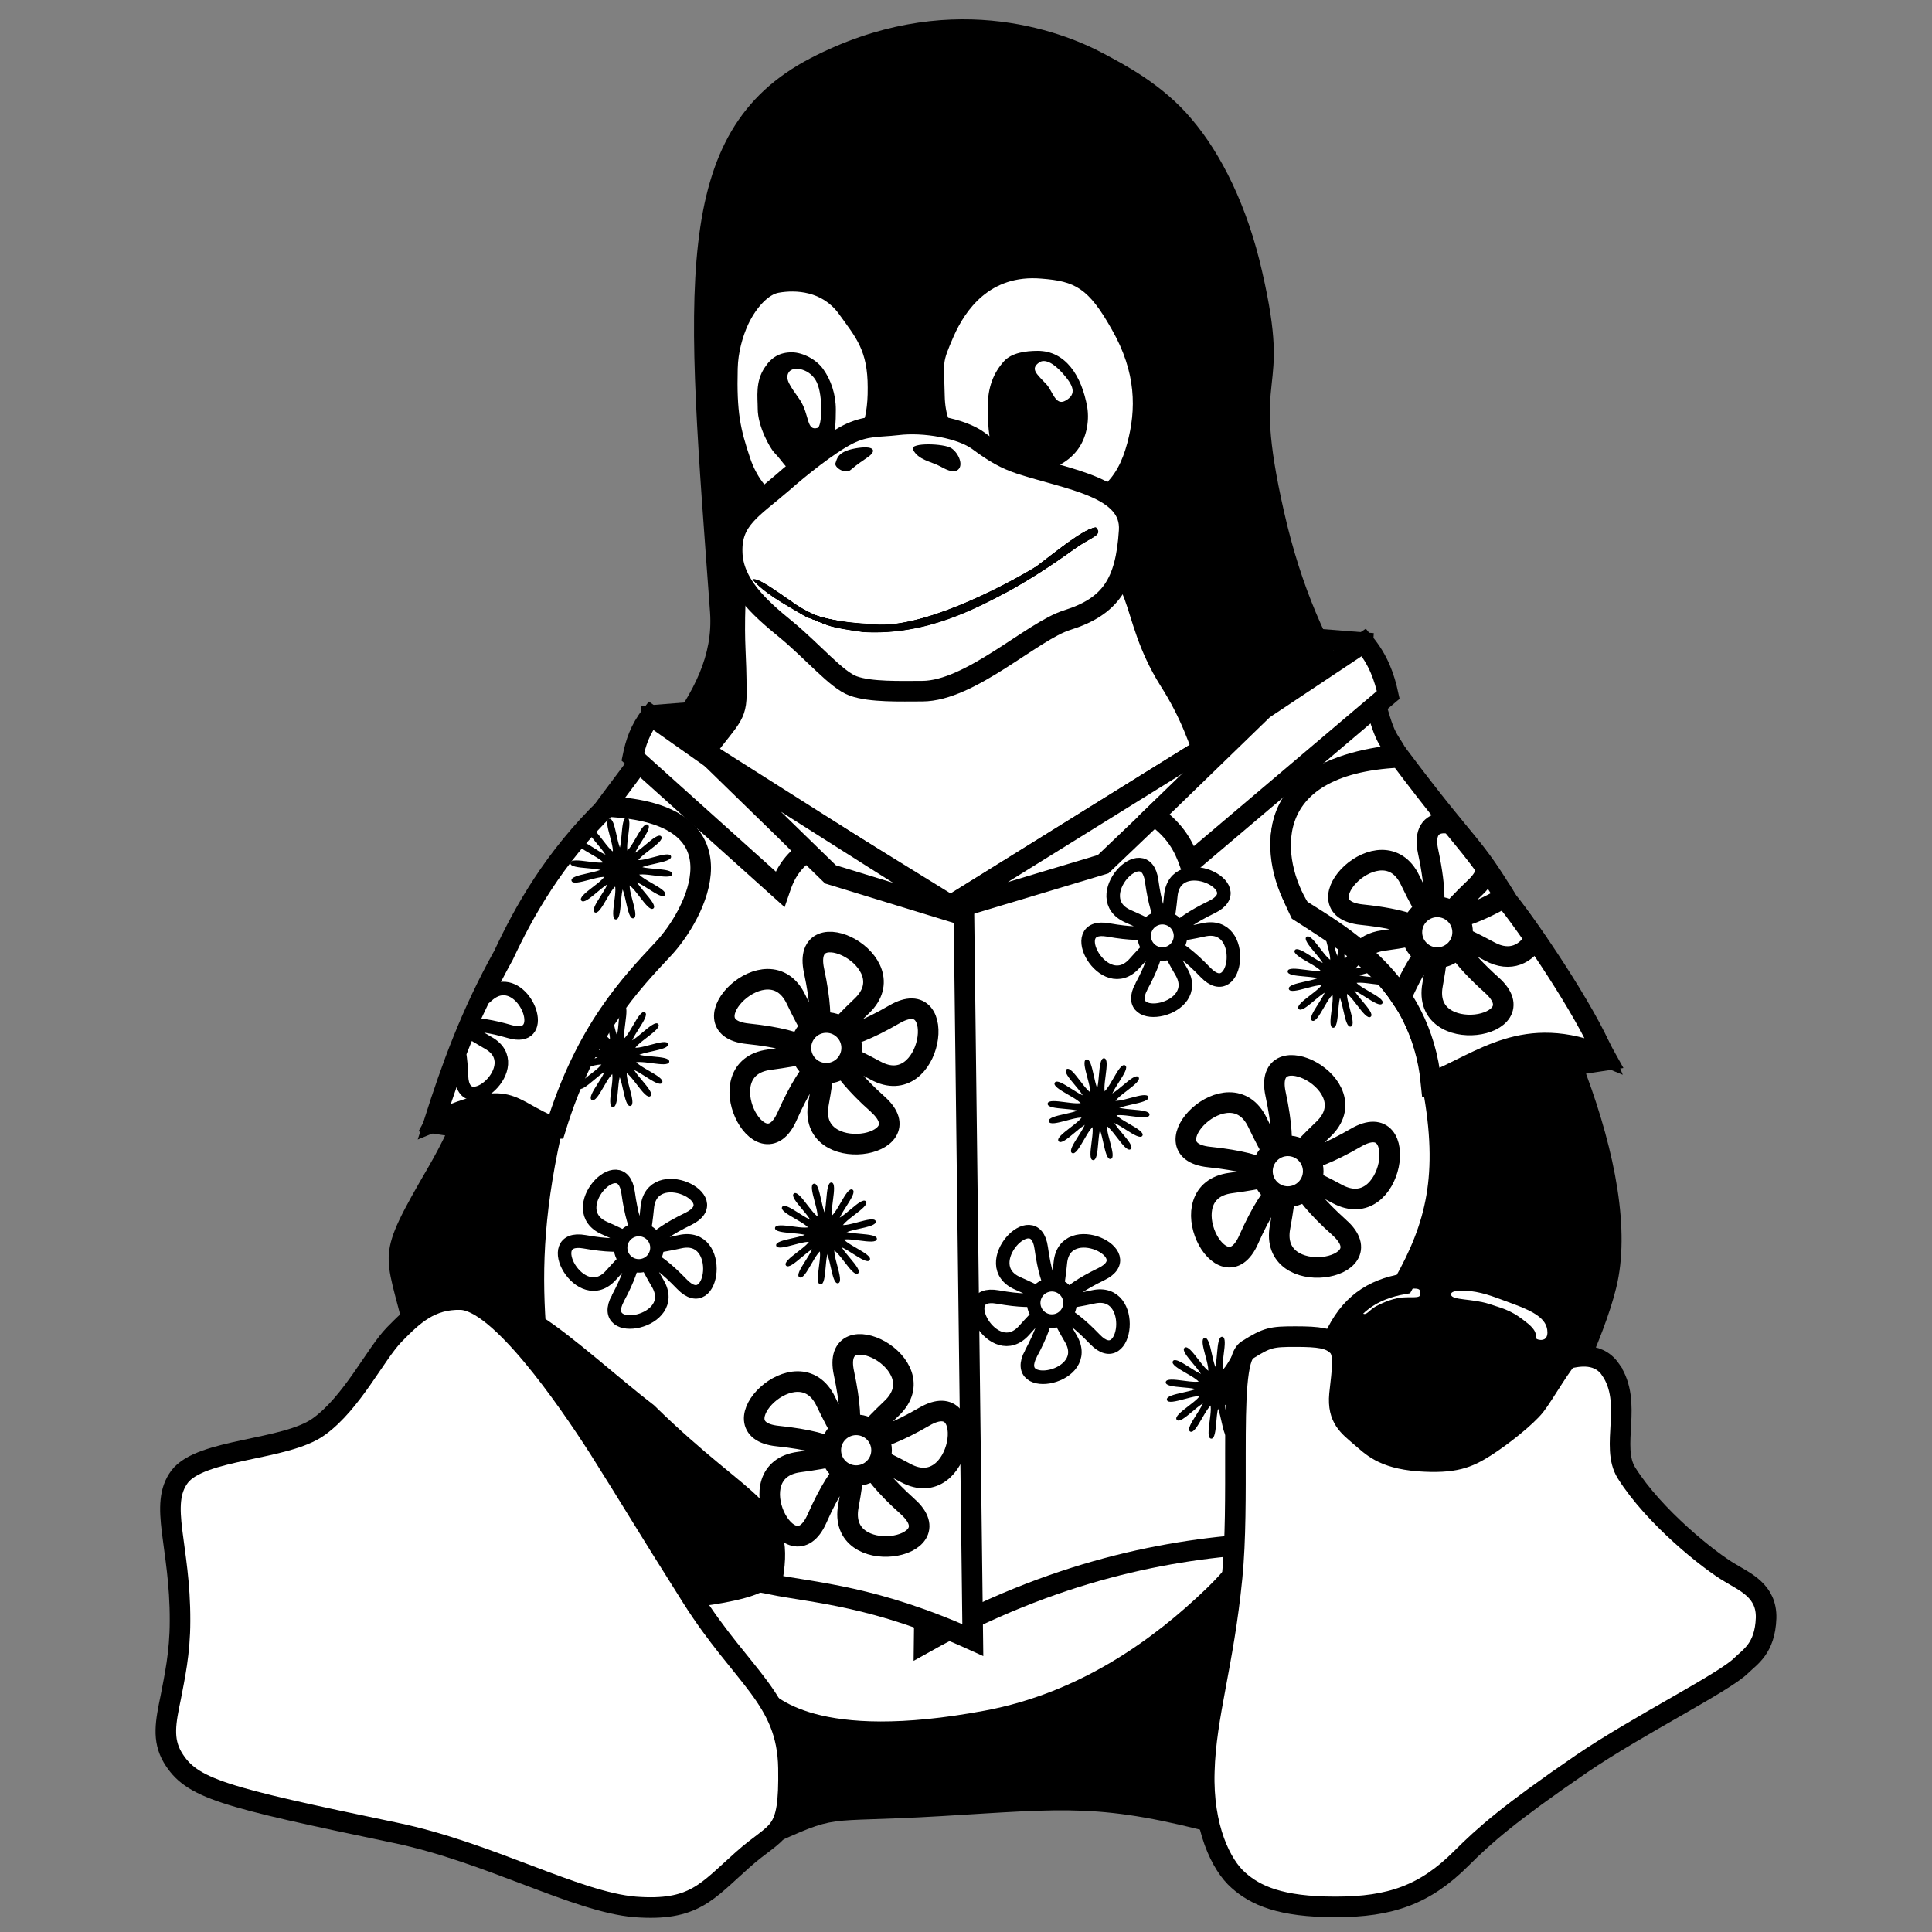 <?xml version="1.0" encoding="UTF-8" standalone="no"?>
<svg
   xmlns:dc="http://purl.org/dc/elements/1.1/"
   xmlns:cc="http://creativecommons.org/ns#"
   xmlns:rdf="http://www.w3.org/1999/02/22-rdf-syntax-ns#"
   xmlns:svg="http://www.w3.org/2000/svg"
   xmlns="http://www.w3.org/2000/svg"
   xmlns:sodipodi="http://sodipodi.sourceforge.net/DTD/sodipodi-0.dtd"
   xmlns:inkscape="http://www.inkscape.org/namespaces/inkscape"
   height="1000"
   width="1000"
   version="1.1"
   viewBox="0 0 1000 1000"
   id="svg4655"
   inkscape:version="0.92.3 (2405546, 2018-03-11)"
   sodipodi:docname="CasualTux-ColoringBookFat.svg">
  <rect x="0" y="0" width="1000" height="1000" fill="#808080" stroke="none"/>
  <defs
     id="defs6321" />
  <sodipodi:namedview
     pagecolor="#ffffff"
     bordercolor="#666666"
     borderopacity="1"
     objecttolerance="10"
     gridtolerance="10"
     guidetolerance="10"
     inkscape:pageopacity="0"
     inkscape:pageshadow="2"
     inkscape:window-width="1297"
     inkscape:window-height="952"
     id="namedview6319"
     showgrid="false"
     inkscape:zoom="0.68"
     inkscape:cx="492.60935"
     inkscape:cy="462.1595"
     inkscape:window-x="1973"
     inkscape:window-y="69"
     inkscape:window-maximized="0"
     inkscape:current-layer="svg4655"
     inkscape:object-paths="false"
     inkscape:snap-intersection-paths="false" />
  <title
     id="title4657">Casual Tux Coloring Book Fat</title>
  <desc
     id="desc4659">For more information see: http://commons.wikimedia.org/wiki/Image:Tux.svg</desc>
  <radialGradient
     id="ag"
     gradientUnits="userSpaceOnUse"
     cy="-551.04"
     cx="274.822"
     gradientTransform="matrix(0.567,0,0,-0.283,81.263,201.645)"
     r="165.384">
    <stop
       stop-opacity=".502"
       offset="0"
       id="stop4662" />
    <stop
       stop-opacity="0"
       offset="1"
       id="stop4664" />
  </radialGradient>
  <radialGradient
     id="ak"
     gradientUnits="userSpaceOnUse"
     cy="-551.042"
     cx="268.794"
     gradientTransform="matrix(0.582,0,0,-0.283,-61.605,201.14)"
     r="165.383">
    <stop
       stop-opacity=".502"
       offset="0"
       id="stop4669" />
    <stop
       stop-opacity="0"
       offset="1"
       id="stop4671" />
  </radialGradient>
  <g
     id="g1366">
    <path
       sodipodi:nodetypes="ccccc"
       inkscape:connector-curvature="0"
       id="path9588-3-1"
       d="m 337.464,370.274 1.696,27.816 40.806,-12.042 -5.944,-18.668 z"
       style="fill:#ffffff;stroke:#000000;stroke-width:10.649;stroke-miterlimit:4;stroke-dasharray:none;stroke-opacity:1" />
    <path
       sodipodi:nodetypes="cccc"
       inkscape:connector-curvature="0"
       id="path9588-42"
       d="m 225.011,581.469 c 44.965,6.638 91.674,15.486 88.916,12.573 l -67.297,-49.611 c -8.304,11.248 -14.607,24.498 -21.619,37.038 z"
       style="fill:#ffffff;stroke:#000000;stroke-width:10.649;stroke-miterlimit:4;stroke-dasharray:none;stroke-opacity:1" />
    <path
       sodipodi:nodetypes="ccccc"
       inkscape:connector-curvature="0"
       id="path9588-3"
       d="m 705.43,332.599 -1.696,27.816 -40.806,-12.042 5.944,-18.668 z"
       style="fill:#ffffff;stroke:#000000;stroke-width:10.649;stroke-miterlimit:4;stroke-dasharray:none;stroke-opacity:1" />
    <path
       sodipodi:nodetypes="cccc"
       inkscape:connector-curvature="0"
       id="path9588"
       d="m 831.87,548.667 c -44.965,6.638 -91.674,15.486 -88.916,12.573 l 67.297,-49.611 c 8.304,11.248 14.607,24.498 21.619,37.038 z"
       style="fill:#ffffff;stroke:#000000;stroke-width:10.649;stroke-miterlimit:4;stroke-dasharray:none;stroke-opacity:1" />
    <path
       style="stroke-width:2.662"
       d="m 836.559,666.509 c -12.651,52.136 -76.862,161.008 -110.981,208.927 -34.116,48.111 -29.899,91.43 -92.963,74.562 -62.87,-16.868 -80.504,-13.801 -145.48,-9.967 -64.598,3.831 -50.605,-1.919 -91.046,16.293 -40.252,18.209 -175.384,-220.811 -186.309,-265.277 -10.731,-44.472 -15.909,-39.105 12.076,-87.215 27.987,-48.108 32.01,-95.647 69.003,-153.916 36.994,-58.461 79.737,-88.171 76.671,-132.832 C 355.456,151.283 345.87,68.479 419.476,30.143 489.63,-6.275 548.283,15.384 571.476,27.843 c 9.967,5.367 30.285,15.717 45.427,33.927 15.142,17.826 28.751,44.852 36.419,78.971 15.717,68.428 -6.517,45.811 11.309,124.206 17.634,78.201 53.478,116.537 97.18,178.448 43.697,61.914 89.316,164.078 74.748,223.114 z"
       id="path4677"
       inkscape:connector-curvature="0" />
    <path
       style="fill:#ffffff;stroke-width:2.662"
       inkscape:connector-curvature="0"
       id="path4681"
       d="m 420.563,260.377 c 11.498,-4.6 9.563,-5.213 17.23,-21.888 6.134,-12.842 11.522,-18.364 11.33,-37.915 0,-19.168 -5.942,-25.685 -14.951,-38.144 -8.625,-11.884 -22.426,-12.459 -31.052,-10.926 -4.984,0.767 -11.498,7.092 -15.909,16.484 -2.875,6.325 -5.175,14.376 -5.37,22.809 -0.575,22.618 1.344,31.243 6.517,46.577 6.136,18.02 21.087,27.412 32.204,23.001 z" />
    <path
       style="stroke-width:2.662"
       d="m 409.828,182.368 c 5.75,0 13.034,3.834 16.482,9.009 3.642,5.175 6.325,12.459 6.325,20.701 0,12.267 -1.342,25.876 -8.623,30.093 -2.3,1.342 -7.284,2.492 -10.159,2.492 -6.517,0 -7.092,-4.217 -13.226,-10.542 -2.108,-2.3 -8.434,-13.417 -8.434,-22.618 0,-5.75 -1.342,-13.992 3.642,-21.276 3.45,-5.367 7.859,-7.859 13.992,-7.859 z"
       id="path4723"
       inkscape:connector-curvature="0" />
    <path
       style="fill:#ffffff;stroke:none;stroke-width:2.662"
       inkscape:connector-curvature="0"
       id="path4727"
       d="m 408.296,192.649 c 2.247,-3.474 11.24,-1.837 14.509,5.314 3.272,7.153 2.657,22.687 0.407,23.504 -5.926,1.84 -4.086,-6.746 -9.195,-14.511 -5.109,-7.353 -7.971,-10.827 -5.721,-14.307 z" />
    <path
       style="fill:#ffffff;stroke:none;stroke-width:2.662"
       inkscape:connector-curvature="0"
       id="path4771"
       d="m 539.402,262.869 c 28.751,-3.067 38.91,-14.184 44.086,-33.543 4.603,-17.251 4.795,-36.419 -8.048,-58.845 -12.076,-21.465 -18.976,-24.918 -36.421,-26.26 -26.832,-2.3 -39.485,16.484 -45.425,29.902 -6.325,14.567 -4.984,12.459 -4.603,30.86 0.386,19.359 11.301,24.756 18.012,36.831 6.706,11.887 29.14,21.249 32.399,21.055 z" />
    <path
       style="stroke-width:2.662"
       d="m 537.102,181.601 c 14.376,0 22.809,12.842 25.685,29.326 1.15,7.475 -0.575,16.101 -5.175,22.043 -5.175,6.9 -14.376,11.117 -21.851,11.117 -7.092,0 -15.142,1.15 -19.357,-4.6 -4.217,-5.942 -5.175,-19.168 -5.175,-28.56 0,-10.542 3.067,-18.018 8.434,-23.96 4.023,-4.411 11.306,-5.367 17.44,-5.367 z"
       id="path4813"
       inkscape:connector-curvature="0" />
    <path
       style="fill:#ffffff;stroke:none;stroke-width:2.662"
       inkscape:connector-curvature="0"
       id="path4817"
       d="m 538.021,187.516 c 2.609,-1.738 6.954,0 11.95,5.649 5.428,6.083 7.821,10.862 1.302,14.336 -4.997,2.609 -6.517,-5.213 -9.557,-8.471 -4.779,-5.215 -8.908,-8.04 -3.695,-11.514 z" />
    <path
       style="fill:#ffffff;stroke-width:2.662"
       inkscape:connector-curvature="0"
       id="path4905"
       d="m 451.231,351.423 c -24.918,0.958 -64.403,-68.812 -65.362,-39.869 -0.767,24.535 0.575,24.151 0.575,47.919 0,15.909 -7.284,17.059 -23.001,41.019 -8.05,12.651 -14.376,26.26 -19.359,40.06 -3.067,8.242 -5.942,16.868 -8.242,25.301 -0.958,4.217 -2.683,8.625 -3.642,12.842 -7.859,28.943 -35.843,64.595 -42.36,93.538 -6.517,28.751 -14.184,47.152 -13.226,85.682 0.958,38.527 1.342,27.407 13.034,36.994 11.501,9.586 23.385,18.59 41.594,34.693 19.168,16.676 59.039,45.811 64.403,54.819 5.75,9.2 5.559,29.902 2.108,36.61 -3.45,6.517 -33.543,10.159 -33.352,10.159 -0.189,0 26.26,36.419 31.438,41.591 4.984,4.986 26.451,28.946 113.856,12.651 49.261,-9.198 87.404,-36.799 115.006,-63.445 35.652,-34.691 17.634,-44.658 22.234,-62.1 6.711,-25.112 28.562,-34.502 33.546,-62.87 0.575,-4.025 1.917,-7.092 5.559,-13.034 5.559,-8.434 4.217,-25.11 4.217,-40.441 0,-39.871 -4.603,-80.504 -13.803,-110.406 -8.434,-27.985 -21.851,-47.536 -33.349,-72.837 -23.004,-50.411 -21.851,-73.029 -42.36,-105.23 -23.385,-37.185 -11.884,-61.911 -42.936,-60.378 -38.724,2.103 -69.967,55.197 -106.577,56.731 z" />
    <path
       d="m 464.456,219.933 c 13.992,-1.725 33.16,1.725 41.98,8.242 8.242,6.134 13.992,9.392 21.465,11.884 25.112,8.242 58.078,12.076 56.545,34.693 -1.725,27.024 -9.584,39.102 -32.01,46.191 -18.018,5.559 -50.217,36.802 -75.137,36.802 -11.117,0 -26.643,0.575 -35.652,-2.683 -8.625,-3.067 -20.701,-17.634 -34.885,-29.326 -14.184,-11.501 -27.41,-23.768 -27.79,-39.869 -0.578,-17.057 10.542,-22.618 26.257,-36.224 8.245,-7.284 23.193,-19.359 33.546,-24.726 9.581,-4.789 15.715,-3.831 25.682,-4.984 z"
       id="path4947"
       inkscape:connector-curvature="0"
       style="fill:#ffffff;stroke:#000000;stroke-width:10.649;stroke-miterlimit:4;stroke-dasharray:none;stroke-opacity:1" />
    <path
       style="fill:#000000;stroke:none;stroke-width:2.662"
       inkscape:connector-curvature="0"
       id="path4993"
       d="m 472.507,232.584 c 2.683,5.559 9.584,6.325 14.184,8.817 4.406,2.492 6.9,3.067 8.623,2.108 3.834,-2.108 0.958,-9.009 -2.872,-11.501 -3.642,-2.489 -21.468,-3.064 -19.934,0.575 z" />
    <path
       style="fill:#000000;stroke:none;stroke-width:2.662"
       inkscape:connector-curvature="0"
       id="path5039"
       d="m 432.447,239.692 c -0.847,2.114 5.074,6.134 8.037,3.384 3.176,-2.75 6.983,-5.287 8.258,-6.136 5.71,-3.81 3.597,-6.557 -5.926,-4.866 -9.525,1.696 -9.525,5.503 -10.369,7.619 z" />
    <path
       style="fill:#ffffff;stroke:#000000;stroke-width:10.649;stroke-miterlimit:4;stroke-dasharray:none;stroke-opacity:1"
       inkscape:connector-curvature="0"
       id="path5609"
       d="m 165.058,738.421 c -17.248,12.459 -60.953,11.309 -72.07,25.874 -10.926,14.57 0.386,35.654 0.192,74.754 0,16.678 -2.875,29.329 -4.792,39.485 -2.683,12.842 -4.409,21.854 0.958,31.052 9.775,16.295 25.49,20.32 115.389,39.102 48.111,9.967 93.538,35.843 124.015,38.333 30.477,2.303 36.994,-7.856 55.586,-24.343 18.401,-16.484 24.343,-11.309 23.768,-47.536 -0.575,-36.032 -23.768,-46.766 -50.028,-88.36 -26.26,-41.594 -30.477,-49.261 -47.919,-76.862 -17.443,-27.218 -51.944,-76.671 -71.687,-77.248 -15.717,-0.383 -24.535,8.05 -34.31,18.02 -9.775,9.97 -21.851,35.268 -39.102,47.73 z" />
    <path
       style="fill:#ffffff;stroke-width:2.662"
       inkscape:connector-curvature="0"
       id="path6043"
       d="m 751.061,670.203 c 0.594,2.835 10.593,1.903 19.516,4.664 9.658,3.062 12.51,3.921 20.422,10.337 7.023,5.958 1.661,7.43 5.649,8.274 2.657,0.492 4.803,-0.876 4.198,-5.181 -0.745,-5.346 -5.929,-9.137 -17.395,-13.29 -8.737,-3.184 -14.645,-5.809 -22.274,-6.722 -5.859,-0.626 -10.563,-0.17 -10.116,1.917 z" />
    <path
       style="fill:#ffffff;stroke-width:2.662"
       inkscape:connector-curvature="0"
       id="path5989"
       d="m 705.149,679.669 c 2.061,1.717 3.578,-1.76 7.204,-3.626 3.626,-1.864 9.437,-4.542 15.515,-4.56 6.078,-0.024 7.545,0.24 7.332,-2.508 -0.152,-2.694 -2.675,-2.058 -9.938,-1.632 -7.26,0.317 -12.781,3.535 -15.704,6.296 -2.87,2.697 -6.017,4.819 -4.409,6.03 z" />
    <path
       sodipodi:nodetypes="ccccccccccc"
       inkscape:connector-curvature="0"
       id="path7950"
       d="m 482.919,474.572 -4.599,375.93 c 133.785,-74.904 240.384,-46.171 284.869,-49.636 l -86.341,-35.943 13.569,-72.032 c 8.015,-17.866 20.045,-25.502 36.04,-28.308 16.866,-29.964 23.671,-56.213 15.162,-102.063 -6.521,-50.938 -34.701,-68.86 -68.82,-90.676 -33.355,-68.385 26.826,-78.605 50.604,-81.08 -6.659,-12.225 -6.677,-4.682 -18.325,-54.627 z"
       style="fill:#ffffff;stroke:#000000;stroke-width:10.649;stroke-miterlimit:4;stroke-dasharray:none" />
    <g
       style="fill:#000000;stroke:none"
       transform="matrix(0.544,0,0,0.544,718.442,704.472)"
       id="g4984-8-18">
      <g
         style="fill:#000000;stroke:none"
         id="g4977-2-9"
         transform="translate(35.202,-17.445)">
        <path
           inkscape:transform-center-y="-0.069157745"
           inkscape:transform-center-x="0.59047885"
           transform="rotate(-20,-217.478,-882.649)"
           d="m -259.446,-326.582 c -3.343,6.097 22.177,26.11 16.755,30.463 -5.422,4.353 -19.448,-24.889 -26.123,-22.942 -6.675,1.947 -2.781,34.144 -9.693,33.389 -6.912,-0.756 3.848,-31.351 -2.249,-34.694 -6.097,-3.343 -26.11,22.177 -30.463,16.755 -4.353,-5.422 24.889,-19.448 22.942,-26.123 -1.947,-6.675 -34.144,-2.781 -33.389,-9.693 0.756,-6.912 31.351,3.848 34.694,-2.249 3.343,-6.097 -22.177,-26.11 -16.755,-30.463 5.422,-4.353 19.448,24.889 26.123,22.942 6.675,-1.947 2.781,-34.144 9.693,-33.389 6.912,0.756 -3.848,31.351 2.249,34.694 6.097,3.343 26.11,-22.177 30.463,-16.755 4.353,5.422 -24.889,19.448 -22.942,26.123 1.947,6.675 34.144,2.781 33.389,9.693 -0.756,6.912 -31.351,-3.848 -34.694,2.249 z"
           inkscape:randomized="0"
           inkscape:rounded="0.2"
           inkscape:flatsided="false"
           sodipodi:arg2="0.8943031"
           sodipodi:arg1="0.50160402"
           sodipodi:r2="48.745762"
           sodipodi:r1="15.696135"
           sodipodi:cy="-334.12961"
           sodipodi:cx="-273.20871"
           sodipodi:sides="8"
           id="path4936-5-4-27"
           style="fill:#000000;fill-opacity:1;stroke:none;stroke-width:4;stroke-miterlimit:4;stroke-dasharray:none;stroke-opacity:1"
           sodipodi:type="star" />
        <path
           inkscape:transform-center-y="-0.26694487"
           inkscape:transform-center-x="0.53122163"
           transform="translate(190.966,-14.019)"
           d="m -259.446,-326.582 c -3.343,6.097 22.177,26.11 16.755,30.463 -5.422,4.353 -19.448,-24.889 -26.123,-22.942 -6.675,1.947 -2.781,34.144 -9.693,33.389 -6.912,-0.756 3.848,-31.351 -2.249,-34.694 -6.097,-3.343 -26.11,22.177 -30.463,16.755 -4.353,-5.422 24.889,-19.448 22.942,-26.123 -1.947,-6.675 -34.144,-2.781 -33.389,-9.693 0.756,-6.912 31.351,3.848 34.694,-2.249 3.343,-6.097 -22.177,-26.11 -16.755,-30.463 5.422,-4.353 19.448,24.889 26.123,22.942 6.675,-1.947 2.781,-34.144 9.693,-33.389 6.912,0.756 -3.848,31.351 2.249,34.694 6.097,3.343 26.11,-22.177 30.463,-16.755 4.353,5.422 -24.889,19.448 -22.942,26.123 1.947,6.675 34.144,2.781 33.389,9.693 -0.756,6.912 -31.351,-3.848 -34.694,2.249 z"
           inkscape:randomized="0"
           inkscape:rounded="0.2"
           inkscape:flatsided="false"
           sodipodi:arg2="0.8943031"
           sodipodi:arg1="0.50160402"
           sodipodi:r2="48.745762"
           sodipodi:r1="15.696135"
           sodipodi:cy="-334.12961"
           sodipodi:cx="-273.20871"
           sodipodi:sides="8"
           id="path4936-55-9"
           style="fill:#000000;fill-opacity:1;stroke:none;stroke-width:4;stroke-miterlimit:4;stroke-dasharray:none;stroke-opacity:1"
           sodipodi:type="star" />
        <circle
           transform="matrix(0.44,0,0,0.445,84.172,-178.455)"
           id="path4972-4-6-1-5"
           style="fill:#000000;fill-opacity:1;stroke:none;stroke-width:10;stroke-miterlimit:4;stroke-dasharray:none;stroke-opacity:1"
           cx="-378.022"
           cy="-381.141"
           r="26.374" />
      </g>
    </g>
    <g
       transform="matrix(2.662,0,0,2.662,-32.887,-33.762)"
       style="fill:#000000;fill-opacity:1;stroke:none"
       id="g9455">
      <g
         id="g6135"
         transform="translate(21.861,16.44)"
         style="fill:#000000;fill-opacity:1;stroke:none">
        <path
           style="fill:#000000;fill-opacity:1;stroke:none"
           inkscape:connector-curvature="0"
           id="path6137"
           d="m 137.79,109.277 c 1.978,1.366 2.031,1.607 4.948,3.514 4.64,3.768 12.885,4.616 16.922,4.75 9.233,1.467 25.738,-7.161 32.273,-11.111 3.291,-2.463 9.38,-7.551 11.659,-7.637 1.405,1.485 -0.66,1.792 -3.587,3.775 -3.906,2.779 -7.25,5.156 -13.172,8.515 -6.338,3.316 -16.078,8.794 -28.548,8.054 -6.542,-0.959 -6.566,-1.024 -10.606,-3.086 -2.4,-1.732 -7.901,-4.608 -9.889,-6.774 z" />
        <linearGradient
           y2="259.305"
           y1="259.305"
           gradientTransform="matrix(1,0,0,-1,8.4,368.3)"
           x2="195.598"
           gradientUnits="userSpaceOnUse"
           x1="129.342"
           id="al">
          <stop
             id="stop6140"
             offset="0"
             stop-color="#FAC700" />
          <stop
             id="stop6142"
             offset=".415"
             stop-color="#F7C400" />
          <stop
             id="stop6144"
             offset="1"
             stop-color="#F7C400" />
        </linearGradient>
        <path
           inkscape:connector-curvature="0"
           style="fill:#000000;fill-opacity:1;stroke:none"
           id="path6146"
           d="m 137.742,109.259 c 1.926,1.274 2.165,1.643 5.083,3.554 4.616,3.734 12.716,4.616 16.796,4.763 9.365,1.452 26.05,-7.294 32.356,-11.159 3.357,-2.506 9.344,-7.498 11.595,-7.604 1.365,1.472 -0.728,1.768 -3.688,3.814 -3.889,2.753 -7.119,5.065 -12.972,8.383 -6.29,3.291 -16.078,8.795 -28.536,8.104 -6.561,-0.945 -6.851,-1.07 -10.758,-3.079 -2.468,-1.755 -7.876,-4.587 -9.876,-6.776 z" />
        <linearGradient
           y2="259.311"
           y1="259.311"
           gradientTransform="matrix(1,0,0,-1,8.4,368.3)"
           x2="195.554"
           gradientUnits="userSpaceOnUse"
           x1="129.293"
           id="am">
          <stop
             id="stop6149"
             offset="0"
             stop-color="#F6C200" />
          <stop
             id="stop6151"
             offset=".415"
             stop-color="#EFBC00" />
          <stop
             id="stop6153"
             offset="1"
             stop-color="#EFBC00" />
        </linearGradient>
        <path
           inkscape:connector-curvature="0"
           style="fill:#000000;fill-opacity:1;stroke:none"
           id="path6155"
           d="m 137.693,109.24 c 1.876,1.183 2.3,1.68 5.218,3.595 4.593,3.7 12.548,4.616 16.67,4.776 9.498,1.437 26.364,-7.428 32.44,-11.207 3.425,-2.55 9.308,-7.444 11.528,-7.57 1.326,1.457 -0.795,1.743 -3.788,3.854 -3.87,2.725 -6.99,4.973 -12.771,8.25 -6.243,3.266 -16.078,8.796 -28.525,8.154 -6.579,-0.931 -7.134,-1.117 -10.908,-3.073 -2.536,-1.779 -7.852,-4.567 -9.864,-6.779 z" />
        <linearGradient
           y2="259.317"
           y1="259.317"
           gradientTransform="matrix(1,0,0,-1,8.4,368.3)"
           x2="195.51"
           gradientUnits="userSpaceOnUse"
           x1="129.245"
           id="an">
          <stop
             id="stop6158"
             offset="0"
             stop-color="#F1BD00" />
          <stop
             id="stop6160"
             offset=".415"
             stop-color="#E8B500" />
          <stop
             id="stop6162"
             offset="1"
             stop-color="#E8B500" />
        </linearGradient>
        <path
           inkscape:connector-curvature="0"
           style="fill:#000000;fill-opacity:1;stroke:none"
           id="path6164"
           d="m 137.645,109.222 c 1.825,1.091 2.434,1.715 5.352,3.635 4.569,3.665 12.38,4.615 16.544,4.789 9.631,1.422 26.677,-7.562 32.524,-11.255 3.491,-2.594 9.271,-7.392 11.463,-7.538 1.287,1.442 -0.861,1.718 -3.889,3.893 -3.853,2.699 -6.86,4.882 -12.57,8.119 -6.195,3.241 -16.078,8.797 -28.513,8.203 -6.6,-0.916 -7.418,-1.163 -11.061,-3.066 -2.603,-1.801 -7.826,-4.546 -9.85,-6.78 z" />
        <linearGradient
           y2="259.322"
           y1="259.322"
           gradientTransform="matrix(1,0,0,-1,8.4,368.3)"
           x2="195.465"
           gradientUnits="userSpaceOnUse"
           x1="129.196"
           id="ao">
          <stop
             id="stop6167"
             offset="0"
             stop-color="#EDB800" />
          <stop
             id="stop6169"
             offset=".415"
             stop-color="#E0AD00" />
          <stop
             id="stop6171"
             offset="1"
             stop-color="#E0AD00" />
        </linearGradient>
        <path
           inkscape:connector-curvature="0"
           style="fill:#000000;fill-opacity:1;stroke:none"
           id="path6173"
           d="m 137.596,109.203 c 1.774,1 2.568,1.752 5.487,3.676 4.545,3.631 12.211,4.615 16.418,4.801 9.764,1.408 26.989,-7.695 32.608,-11.302 3.557,-2.637 9.236,-7.338 11.396,-7.505 1.247,1.427 -0.928,1.693 -3.99,3.932 -3.833,2.672 -6.729,4.791 -12.369,7.986 -6.148,3.217 -16.078,8.799 -28.501,8.254 -6.619,-0.902 -7.702,-1.21 -11.21,-3.059 -2.672,-1.825 -7.803,-4.525 -9.839,-6.783 z" />
        <linearGradient
           y2="259.327"
           y1="259.327"
           gradientTransform="matrix(1,0,0,-1,8.4,368.3)"
           x2="195.422"
           gradientUnits="userSpaceOnUse"
           x1="129.148"
           id="ap">
          <stop
             id="stop6176"
             offset="0"
             stop-color="#E9B300" />
          <stop
             id="stop6178"
             offset=".415"
             stop-color="#D8A500" />
          <stop
             id="stop6180"
             offset="1"
             stop-color="#D8A500" />
        </linearGradient>
        <path
           inkscape:connector-curvature="0"
           style="fill:#000000;fill-opacity:1;stroke:none"
           id="path6182"
           d="m 137.548,109.184 c 1.724,0.909 2.703,1.788 5.622,3.717 4.522,3.597 12.043,4.615 16.292,4.814 9.896,1.393 27.303,-7.829 32.692,-11.35 3.624,-2.681 9.2,-7.286 11.331,-7.472 1.208,1.412 -0.995,1.668 -4.092,3.972 -3.814,2.644 -6.6,4.698 -12.168,7.853 -6.101,3.192 -16.077,8.8 -28.489,8.303 -6.638,-0.887 -7.986,-1.256 -11.361,-3.052 -2.741,-1.848 -7.779,-4.504 -9.827,-6.785 z" />
        <linearGradient
           y2="259.332"
           y1="259.332"
           gradientTransform="matrix(1,0,0,-1,8.4,368.3)"
           x2="195.379"
           gradientUnits="userSpaceOnUse"
           x1="129.099"
           id="aq">
          <stop
             id="stop6185"
             offset="0"
             stop-color="#E4AE00" />
          <stop
             id="stop6187"
             offset=".415"
             stop-color="#D19E00" />
          <stop
             id="stop6189"
             offset="1"
             stop-color="#D19E00" />
        </linearGradient>
        <path
           inkscape:connector-curvature="0"
           style="fill:#000000;fill-opacity:1;stroke:none"
           id="path6191"
           d="m 137.499,109.166 c 1.673,0.817 2.838,1.824 5.757,3.757 4.499,3.562 11.875,4.614 16.166,4.827 10.029,1.378 27.615,-7.963 32.776,-11.398 3.691,-2.725 9.164,-7.232 11.265,-7.439 1.169,1.397 -1.061,1.644 -4.191,4.01 -3.796,2.618 -6.469,4.608 -11.968,7.722 -6.053,3.167 -16.077,8.801 -28.478,8.353 -6.657,-0.873 -8.27,-1.303 -11.512,-3.046 -2.809,-1.87 -7.755,-4.483 -9.815,-6.786 z" />
        <linearGradient
           y2="259.336"
           y1="259.336"
           gradientTransform="matrix(1,0,0,-1,8.4,368.3)"
           x2="195.338"
           gradientUnits="userSpaceOnUse"
           x1="129.051"
           id="ar">
          <stop
             id="stop6194"
             offset="0"
             stop-color="#E0A900" />
          <stop
             id="stop6196"
             offset=".415"
             stop-color="#C99600" />
          <stop
             id="stop6198"
             offset="1"
             stop-color="#C99600" />
        </linearGradient>
        <path
           inkscape:connector-curvature="0"
           style="fill:#000000;fill-opacity:1;stroke:none"
           id="path6200"
           d="m 137.451,109.147 c 1.622,0.726 2.972,1.86 5.892,3.798 4.475,3.528 11.705,4.614 16.04,4.84 10.161,1.362 27.929,-8.097 32.859,-11.447 3.757,-2.767 9.128,-7.178 11.2,-7.405 1.13,1.382 -1.128,1.619 -4.294,4.049 -3.777,2.592 -6.339,4.517 -11.767,7.589 -6.005,3.143 -16.077,8.803 -28.466,8.404 -6.676,-0.859 -8.553,-1.35 -11.663,-3.039 -2.876,-1.894 -7.729,-4.462 -9.801,-6.789 z" />
        <linearGradient
           y2="259.34"
           y1="259.34"
           gradientTransform="matrix(1,0,0,-1,8.4,368.3)"
           x2="195.296"
           gradientUnits="userSpaceOnUse"
           x1="129.003"
           id="w">
          <stop
             id="stop6203"
             offset="0"
             stop-color="#DCA400" />
          <stop
             id="stop6205"
             offset=".415"
             stop-color="#C18E00" />
          <stop
             id="stop6207"
             offset="1"
             stop-color="#C18E00" />
        </linearGradient>
        <path
           inkscape:connector-curvature="0"
           style="fill:#000000;fill-opacity:1;stroke:none"
           id="path6209"
           d="m 137.403,109.129 c 1.571,0.634 3.105,1.896 6.026,3.838 4.45,3.494 11.536,4.614 15.913,4.852 10.295,1.348 28.241,-8.23 32.943,-11.494 3.824,-2.811 9.092,-7.125 11.134,-7.373 1.092,1.367 -1.194,1.594 -4.394,4.088 -3.759,2.565 -6.209,4.425 -11.566,7.457 -5.957,3.118 -16.077,8.804 -28.454,8.453 -6.694,-0.844 -8.837,-1.396 -11.813,-3.032 -2.945,-1.916 -7.706,-4.44 -9.789,-6.789 z" />
        <linearGradient
           y2="259.343"
           y1="259.343"
           gradientTransform="matrix(1,0,0,-1,8.4,368.3)"
           x2="195.255"
           gradientUnits="userSpaceOnUse"
           x1="128.954"
           id="x">
          <stop
             id="stop6212"
             offset="0"
             stop-color="#D79F00" />
          <stop
             id="stop6214"
             offset=".415"
             stop-color="#BA8700" />
          <stop
             id="stop6216"
             offset="1"
             stop-color="#BA8700" />
        </linearGradient>
        <path
           inkscape:connector-curvature="0"
           style="fill:#000000;fill-opacity:1;stroke:none"
           id="path6218"
           d="m 137.354,109.11 c 1.521,0.543 3.241,1.932 6.161,3.879 4.428,3.459 11.368,4.613 15.788,4.865 10.427,1.333 28.554,-8.364 33.026,-11.542 3.892,-2.855 9.057,-7.073 11.068,-7.339 1.052,1.353 -1.261,1.569 -4.495,4.127 -3.74,2.538 -6.078,4.334 -11.365,7.325 -5.91,3.093 -16.077,8.805 -28.441,8.503 -6.716,-0.83 -9.121,-1.443 -11.966,-3.026 -3.012,-1.939 -7.68,-4.42 -9.776,-6.792 z" />
        <linearGradient
           y2="259.348"
           y1="259.348"
           gradientTransform="matrix(1,0,0,-1,8.4,368.3)"
           x2="195.216"
           gradientUnits="userSpaceOnUse"
           x1="128.906"
           id="y">
          <stop
             id="stop6221"
             offset="0"
             stop-color="#D39B00" />
          <stop
             id="stop6223"
             offset=".415"
             stop-color="#B27F00" />
          <stop
             id="stop6225"
             offset="1"
             stop-color="#B27F00" />
        </linearGradient>
        <path
           inkscape:connector-curvature="0"
           style="fill:#000000;fill-opacity:1;stroke:none"
           id="path6227"
           d="m 137.306,109.091 c 1.47,0.451 3.375,1.969 6.296,3.919 4.403,3.426 11.2,4.614 15.662,4.879 10.559,1.318 28.865,-8.498 33.109,-11.59 3.958,-2.899 9.021,-7.02 11.003,-7.306 1.013,1.337 -1.328,1.544 -4.596,4.167 -3.722,2.511 -5.949,4.242 -11.165,7.192 -5.862,3.068 -16.077,8.807 -28.43,8.553 -6.734,-0.816 -9.405,-1.489 -12.116,-3.019 -3.08,-1.963 -7.656,-4.4 -9.763,-6.795 z" />
        <linearGradient
           y2="259.35"
           y1="259.35"
           gradientTransform="matrix(1,0,0,-1,8.4,368.3)"
           x2="195.176"
           gradientUnits="userSpaceOnUse"
           x1="128.857"
           id="z">
          <stop
             id="stop6230"
             offset="0"
             stop-color="#CF9600" />
          <stop
             id="stop6232"
             offset=".415"
             stop-color="#a70" />
          <stop
             id="stop6234"
             offset="1"
             stop-color="#a70" />
        </linearGradient>
        <path
           inkscape:connector-curvature="0"
           style="fill:#000000;fill-opacity:1;stroke:none"
           id="path6236"
           d="m 137.257,109.073 c 1.421,0.359 3.511,2.005 6.432,3.959 4.38,3.392 11.032,4.614 15.536,4.892 10.691,1.303 29.179,-8.631 33.193,-11.638 4.024,-2.942 8.984,-6.967 10.938,-7.274 0.973,1.323 -1.396,1.521 -4.697,4.206 -3.703,2.484 -5.818,4.151 -10.964,7.06 -5.814,3.043 -16.077,8.808 -28.418,8.603 -6.753,-0.802 -9.689,-1.535 -12.268,-3.012 -3.149,-1.986 -7.632,-4.378 -9.752,-6.796 z" />
        <linearGradient
           y2="259.354"
           y1="259.354"
           gradientTransform="matrix(1,0,0,-1,8.4,368.3)"
           x2="195.137"
           gradientUnits="userSpaceOnUse"
           x1="128.809"
           id="aa">
          <stop
             id="stop6239"
             offset="0"
             stop-color="#CA9100" />
          <stop
             id="stop6241"
             offset=".415"
             stop-color="#A37000" />
          <stop
             id="stop6243"
             offset="1"
             stop-color="#A37000" />
        </linearGradient>
        <path
           inkscape:connector-curvature="0"
           style="fill:#000000;fill-opacity:1;stroke:none"
           id="path6245"
           d="m 137.209,109.054 c 1.368,0.268 3.645,2.041 6.565,4 4.356,3.357 10.864,4.613 15.41,4.904 10.824,1.289 29.493,-8.764 33.277,-11.685 4.092,-2.986 8.948,-6.914 10.871,-7.241 0.935,1.308 -1.461,1.496 -4.797,4.245 -3.685,2.457 -5.688,4.06 -10.763,6.928 -5.768,3.018 -16.077,8.809 -28.407,8.653 -6.771,-0.788 -9.972,-1.582 -12.418,-3.006 -3.216,-2.008 -7.607,-4.357 -9.738,-6.798 z" />
        <linearGradient
           y2="259.356"
           y1="259.356"
           gradientTransform="matrix(1,0,0,-1,8.4,368.3)"
           x2="195.099"
           gradientUnits="userSpaceOnUse"
           x1="128.76"
           id="ab">
          <stop
             id="stop6248"
             offset="0"
             stop-color="#C68C00" />
          <stop
             id="stop6250"
             offset=".415"
             stop-color="#9B6800" />
          <stop
             id="stop6252"
             offset="1"
             stop-color="#9B6800" />
        </linearGradient>
        <path
           inkscape:connector-curvature="0"
           style="fill:#000000;fill-opacity:1;stroke:none"
           id="path6254"
           d="m 137.16,109.036 c 1.318,0.176 3.779,2.077 6.701,4.04 4.333,3.323 10.695,4.613 15.284,4.917 10.957,1.274 29.805,-8.898 33.36,-11.733 4.158,-3.03 8.912,-6.86 10.807,-7.208 0.894,1.292 -1.528,1.471 -4.899,4.284 -3.666,2.43 -5.558,3.968 -10.562,6.796 -5.72,2.993 -16.077,8.81 -28.396,8.702 -6.791,-0.773 -10.256,-1.628 -12.568,-2.999 -3.285,-2.031 -7.583,-4.336 -9.727,-6.799 z" />
        <linearGradient
           y2="259.358"
           y1="259.358"
           gradientTransform="matrix(1,0,0,-1,8.4,368.3)"
           x2="195.062"
           gradientUnits="userSpaceOnUse"
           x1="128.712"
           id="ac">
          <stop
             id="stop6257"
             offset="0"
             stop-color="#C28700" />
          <stop
             id="stop6259"
             offset=".415"
             stop-color="#936000" />
          <stop
             id="stop6261"
             offset="1"
             stop-color="#936000" />
        </linearGradient>
        <path
           inkscape:connector-curvature="0"
           style="fill:#000000;fill-opacity:1;stroke:none"
           id="path6263"
           d="m 137.112,109.017 c 1.267,0.085 3.912,2.113 6.835,4.081 4.31,3.289 10.527,4.613 15.158,4.93 11.09,1.258 30.118,-9.032 33.445,-11.782 4.225,-3.072 8.877,-6.807 10.739,-7.174 0.855,1.278 -1.595,1.446 -5,4.323 -3.647,2.404 -5.427,3.877 -10.36,6.663 -5.673,2.969 -16.077,8.812 -28.384,8.753 -6.811,-0.759 -10.54,-1.675 -12.719,-2.992 -3.353,-2.055 -7.559,-4.315 -9.714,-6.802 z" />
        <linearGradient
           y2="259.36"
           y1="259.36"
           gradientTransform="matrix(1,0,0,-1,8.4,368.3)"
           x2="195.025"
           gradientUnits="userSpaceOnUse"
           x1="128.663"
           id="ad">
          <stop
             id="stop6266"
             offset="0"
             stop-color="#BD8200" />
          <stop
             id="stop6268"
             offset=".415"
             stop-color="#8C5900" />
          <stop
             id="stop6270"
             offset="1"
             stop-color="#8C5900" />
        </linearGradient>
        <path
           inkscape:connector-curvature="0"
           style="fill:#000000;fill-opacity:1;stroke:none"
           id="path6272"
           d="m 137.063,108.998 c 1.217,-0.006 4.047,2.15 6.97,4.122 4.286,3.254 10.359,4.612 15.032,4.943 11.223,1.243 30.431,-9.166 33.53,-11.83 4.289,-3.116 8.84,-6.753 10.673,-7.141 0.815,1.263 -1.661,1.421 -5.101,4.362 -3.63,2.377 -5.298,3.785 -10.161,6.531 -5.624,2.944 -16.075,8.813 -28.37,8.802 -6.83,-0.744 -10.824,-1.721 -12.87,-2.985 -3.422,-2.077 -7.535,-4.294 -9.703,-6.804 z" />
        <linearGradient
           y2="259.362"
           y1="259.362"
           gradientTransform="matrix(1,0,0,-1,8.4,368.3)"
           x2="194.989"
           gradientUnits="userSpaceOnUse"
           x1="128.615"
           id="ae">
          <stop
             id="stop6275"
             offset="0"
             stop-color="#B97D00" />
          <stop
             id="stop6277"
             offset=".415"
             stop-color="#845100" />
          <stop
             id="stop6279"
             offset="1"
             stop-color="#845100" />
        </linearGradient>
        <path
           inkscape:connector-curvature="0"
           style="fill:#000000;fill-opacity:1;stroke:none"
           id="path6281"
           d="m 137.015,108.98 c 1.166,-0.098 4.181,2.185 7.104,4.162 4.262,3.22 10.19,4.612 14.906,4.955 11.354,1.229 30.743,-9.299 33.613,-11.877 4.356,-3.16 8.804,-6.7 10.607,-7.108 0.776,1.248 -1.728,1.397 -5.202,4.401 -3.61,2.35 -5.167,3.694 -9.96,6.399 -5.576,2.919 -16.076,8.814 -28.358,8.852 -6.85,-0.73 -11.108,-1.768 -13.021,-2.979 -3.489,-2.1 -7.51,-4.273 -9.689,-6.805 z" />
        <linearGradient
           y2="259.364"
           y1="259.364"
           gradientTransform="matrix(1,0,0,-1,8.4,368.3)"
           x2="194.954"
           gradientUnits="userSpaceOnUse"
           x1="128.567"
           id="af">
          <stop
             id="stop6284"
             offset="0"
             stop-color="#B57800" />
          <stop
             id="stop6286"
             offset=".415"
             stop-color="#7C4900" />
          <stop
             id="stop6288"
             offset="1"
             stop-color="#7C4900" />
        </linearGradient>
        <path
           inkscape:connector-curvature="0"
           style="fill:#000000;fill-opacity:1;stroke:none"
           id="path6290"
           d="m 136.967,108.961 c 1.115,-0.189 4.315,2.222 7.239,4.203 4.239,3.186 10.021,4.612 14.78,4.968 11.488,1.214 31.057,-9.433 33.697,-11.925 4.424,-3.203 8.768,-6.647 10.542,-7.075 0.736,1.233 -1.795,1.372 -5.303,4.44 -3.593,2.323 -5.038,3.603 -9.759,6.266 -5.529,2.895 -16.077,8.816 -28.348,8.903 -6.868,-0.716 -11.392,-1.815 -13.172,-2.972 -3.557,-2.124 -7.485,-4.252 -9.676,-6.808 z" />
        <linearGradient
           y2="259.366"
           y1="259.366"
           gradientTransform="matrix(1,0,0,-1,8.4,368.3)"
           x2="194.918"
           gradientUnits="userSpaceOnUse"
           x1="128.518"
           id="ah">
          <stop
             id="stop6293"
             offset="0"
             stop-color="#B07300" />
          <stop
             id="stop6295"
             offset=".415"
             stop-color="#754200" />
          <stop
             id="stop6297"
             offset="1"
             stop-color="#754200" />
        </linearGradient>
        <path
           inkscape:connector-curvature="0"
           style="fill:#000000;fill-opacity:1;stroke:none"
           id="path6299"
           d="m 136.918,108.943 c 1.064,-0.281 4.45,2.257 7.374,4.243 4.216,3.151 9.854,4.611 14.654,4.981 11.621,1.199 31.37,-9.567 33.781,-11.973 4.49,-3.247 8.731,-6.594 10.476,-7.042 0.698,1.218 -1.861,1.347 -5.403,4.479 -3.573,2.296 -4.906,3.511 -9.558,6.134 -5.48,2.87 -16.076,8.817 -28.336,8.952 -6.887,-0.701 -11.675,-1.861 -13.323,-2.965 -3.626,-2.146 -7.462,-4.231 -9.665,-6.809 z" />
        <linearGradient
           y2="259.367"
           y1="259.367"
           gradientTransform="matrix(1,0,0,-1,8.4,368.3)"
           x2="194.886"
           gradientUnits="userSpaceOnUse"
           x1="128.47"
           id="ai">
          <stop
             id="stop6302"
             offset="0"
             stop-color="#AC6E00" />
          <stop
             id="stop6304"
             offset=".415"
             stop-color="#6D3A00" />
          <stop
             id="stop6306"
             offset="1"
             stop-color="#6D3A00" />
        </linearGradient>
        <path
           inkscape:connector-curvature="0"
           style="fill:#000000;fill-opacity:1;stroke:none"
           id="path6308"
           d="m 136.87,108.924 c 1.013,-0.372 4.584,2.294 7.509,4.284 4.191,3.117 9.685,4.611 14.528,4.994 11.753,1.184 31.682,-9.701 33.864,-12.021 4.557,-3.291 8.695,-6.542 10.411,-7.009 0.657,1.203 -1.929,1.322 -5.504,4.518 -3.557,2.269 -4.777,3.42 -9.358,6.002 -5.434,2.845 -16.076,8.818 -28.324,9.002 -6.907,-0.687 -11.959,-1.908 -13.474,-2.959 -3.694,-2.169 -7.437,-4.21 -9.652,-6.811 z" />
        <linearGradient
           y2="259.369"
           y1="259.369"
           gradientTransform="matrix(1,0,0,-1,8.4,368.3)"
           x2="194.85"
           gradientUnits="userSpaceOnUse"
           x1="128.421"
           id="aj">
          <stop
             id="stop6311"
             offset="0"
             stop-color="#A86A00" />
          <stop
             id="stop6313"
             offset=".415"
             stop-color="#663200" />
          <stop
             id="stop6315"
             offset="1"
             stop-color="#663200" />
        </linearGradient>
        <path
           inkscape:connector-curvature="0"
           style="fill:#000000;fill-opacity:1;stroke:none"
           id="path6317"
           d="m 136.821,108.905 c 0.963,-0.464 4.719,2.33 7.644,4.324 4.168,3.083 9.517,4.611 14.402,5.007 11.886,1.169 31.995,-9.834 33.948,-12.069 4.624,-3.334 8.66,-6.487 10.345,-6.976 0.619,1.188 -1.995,1.298 -5.604,4.558 -3.537,2.242 -4.647,3.328 -9.157,5.869 -5.386,2.82 -16.076,8.82 -28.313,9.052 -6.926,-0.673 -12.243,-1.954 -13.625,-2.952 -3.762,-2.192 -7.413,-4.189 -9.64,-6.813 z" />
      </g>
    </g>
    <g
       style="fill:#000000;stroke:none"
       transform="matrix(0.544,0,0,0.544,655.341,917.162)"
       id="g4984-8-4">
      <g
         style="fill:#000000;stroke:none"
         id="g4977-2-3"
         transform="translate(35.202,-17.445)">
        <path
           inkscape:transform-center-y="-0.069157745"
           inkscape:transform-center-x="0.59047885"
           transform="rotate(-20,-217.478,-882.649)"
           d="m -259.446,-326.582 c -3.343,6.097 22.177,26.11 16.755,30.463 -5.422,4.353 -19.448,-24.889 -26.123,-22.942 -6.675,1.947 -2.781,34.144 -9.693,33.389 -6.912,-0.756 3.848,-31.351 -2.249,-34.694 -6.097,-3.343 -26.11,22.177 -30.463,16.755 -4.353,-5.422 24.889,-19.448 22.942,-26.123 -1.947,-6.675 -34.144,-2.781 -33.389,-9.693 0.756,-6.912 31.351,3.848 34.694,-2.249 3.343,-6.097 -22.177,-26.11 -16.755,-30.463 5.422,-4.353 19.448,24.889 26.123,22.942 6.675,-1.947 2.781,-34.144 9.693,-33.389 6.912,0.756 -3.848,31.351 2.249,34.694 6.097,3.343 26.11,-22.177 30.463,-16.755 4.353,5.422 -24.889,19.448 -22.942,26.123 1.947,6.675 34.144,2.781 33.389,9.693 -0.756,6.912 -31.351,-3.848 -34.694,2.249 z"
           inkscape:randomized="0"
           inkscape:rounded="0.2"
           inkscape:flatsided="false"
           sodipodi:arg2="0.8943031"
           sodipodi:arg1="0.50160402"
           sodipodi:r2="48.745762"
           sodipodi:r1="15.696135"
           sodipodi:cy="-334.12961"
           sodipodi:cx="-273.20871"
           sodipodi:sides="8"
           id="path4936-5-4-12"
           style="fill:#000000;fill-opacity:1;stroke:none;stroke-width:4;stroke-miterlimit:4;stroke-dasharray:none;stroke-opacity:1"
           sodipodi:type="star" />
        <path
           inkscape:transform-center-y="-0.26694487"
           inkscape:transform-center-x="0.53122163"
           transform="translate(190.966,-14.019)"
           d="m -259.446,-326.582 c -3.343,6.097 22.177,26.11 16.755,30.463 -5.422,4.353 -19.448,-24.889 -26.123,-22.942 -6.675,1.947 -2.781,34.144 -9.693,33.389 -6.912,-0.756 3.848,-31.351 -2.249,-34.694 -6.097,-3.343 -26.11,22.177 -30.463,16.755 -4.353,-5.422 24.889,-19.448 22.942,-26.123 -1.947,-6.675 -34.144,-2.781 -33.389,-9.693 0.756,-6.912 31.351,3.848 34.694,-2.249 3.343,-6.097 -22.177,-26.11 -16.755,-30.463 5.422,-4.353 19.448,24.889 26.123,22.942 6.675,-1.947 2.781,-34.144 9.693,-33.389 6.912,0.756 -3.848,31.351 2.249,34.694 6.097,3.343 26.11,-22.177 30.463,-16.755 4.353,5.422 -24.889,19.448 -22.942,26.123 1.947,6.675 34.144,2.781 33.389,9.693 -0.756,6.912 -31.351,-3.848 -34.694,2.249 z"
           inkscape:randomized="0"
           inkscape:rounded="0.2"
           inkscape:flatsided="false"
           sodipodi:arg2="0.8943031"
           sodipodi:arg1="0.50160402"
           sodipodi:r2="48.745762"
           sodipodi:r1="15.696135"
           sodipodi:cy="-334.12961"
           sodipodi:cx="-273.20871"
           sodipodi:sides="8"
           id="path4936-55-33"
           style="fill:#000000;fill-opacity:1;stroke:none;stroke-width:4;stroke-miterlimit:4;stroke-dasharray:none;stroke-opacity:1"
           sodipodi:type="star" />
        <circle
           transform="matrix(0.44,0,0,0.445,84.172,-178.455)"
           id="path4972-4-6-1-4"
           style="fill:#000000;fill-opacity:1;stroke:none;stroke-width:10;stroke-miterlimit:4;stroke-dasharray:none;stroke-opacity:1"
           cx="-378.022"
           cy="-381.141"
           r="26.374" />
      </g>
    </g>
    <path
       style="fill:#ffffff;stroke:#000000;stroke-width:10.649;stroke-miterlimit:4;stroke-dasharray:none;stroke-opacity:1"
       inkscape:connector-curvature="0"
       id="path5433"
       d="m 833.628,708.9 c 11.884,17.248 -0.386,39.677 8.242,53.48 14.184,22.618 42.744,45.425 53.669,51.75 7.859,4.792 18.976,9.389 18.59,23.382 -0.575,15.912 -8.434,20.129 -12.84,24.537 -8.82,8.82 -53.289,30.86 -82.804,50.986 -37.185,25.493 -50.028,36.802 -62.103,48.875 -18.784,18.787 -36.61,25.11 -65.17,25.11 -28.56,0 -41.402,-5.939 -50.217,-13.801 -8.82,-7.667 -18.593,-27.221 -17.634,-56.353 0.767,-28.943 9.967,-55.397 14.373,-100.441 1.919,-19.357 1.725,-43.316 1.725,-64.595 0,-26.835 0.383,-49.644 6.134,-53.092 10.353,-6.517 12.651,-6.9 24.918,-6.9 12.265,0 17.826,0.764 21.851,4.789 3.831,3.834 2.3,12.651 0.956,25.112 -1.15,12.462 4.795,16.484 10.734,21.659 5.942,4.984 11.309,11.309 30.096,12.842 18.784,1.342 25.682,-1.725 34.502,-7.284 8.817,-5.559 21.273,-15.526 25.876,-21.276 4.409,-5.559 15.334,-24.724 17.443,-24.724 1.914,0 14.567,-4.409 21.659,5.942 z" />
    <path
       sodipodi:nodetypes="cccc"
       inkscape:connector-curvature="0"
       id="path9588-4"
       d="M 570.988,447.301 484.739,473.212 653.934,368.116 Z"
       style="fill:#ffffff;stroke:#000000;stroke-width:10.649;stroke-miterlimit:4;stroke-dasharray:none;stroke-opacity:1" />
    <path
       sodipodi:nodetypes="cccccc"
       inkscape:connector-curvature="0"
       id="path9588-9"
       d="m 615.802,446.768 c -2.971,-8.257 -6.906,-16.515 -18.494,-24.772 l 56.627,-54.946 51.985,-34.57 c 7.605,9.071 10.665,18.142 12.63,27.213 z"
       style="fill:#ffffff;stroke:#000000;stroke-width:10.649;stroke-miterlimit:4;stroke-dasharray:none;stroke-opacity:1" />
    <path
       sodipodi:nodetypes="cccccc"
       inkscape:connector-curvature="0"
       id="path7952"
       d="m 740.71,560.408 c 26.614,-10.807 48.277,-31.065 89.539,-13.908 -9.528,-23.605 -39.916,-67.899 -49.865,-80.055 -19.533,-32.017 -17.983,-24.103 -55.835,-74.439 -74.273,3.383 -67.104,54.32 -51.689,78.607 20.299,13.013 62.568,35.86 67.85,89.795 z"
       style="fill:#ffffff;stroke:#000000;stroke-width:10.649;stroke-miterlimit:4;stroke-dasharray:none" />
    <path
       sodipodi:nodetypes="cccccccccc"
       inkscape:connector-curvature="0"
       id="path7950-1"
       d="m 498.931,472.961 4.599,375.93 c -50.658,-22.95 -82.049,-24.4 -104.267,-28.854 8.115,-40.599 -11.029,-36.476 -64.216,-88.621 -16.922,-12.918 -42.877,-36.444 -57.883,-45.682 -2.022,-30.458 -0.969,-61.841 10.014,-107.691 15.696,-41.564 17.844,-39.867 43.605,-89.283 21.41,-71.229 -36.29,-44.759 -23.765,-60.847 6.659,-12.225 5.889,-8.483 36.308,-51.033 z"
       style="fill:#ffffff;stroke:#000000;stroke-width:10.649;stroke-miterlimit:4;stroke-dasharray:none" />
    <g
       style="fill:#000000;stroke:none"
       transform="matrix(0.544,0,0,0.544,345.638,745.542)"
       id="g4984-8-76">
      <g
         style="fill:#000000;stroke:none"
         id="g4977-2-14"
         transform="translate(35.202,-17.445)">
        <path
           inkscape:transform-center-y="-0.069157745"
           inkscape:transform-center-x="0.59047885"
           transform="rotate(-20,-217.478,-882.649)"
           d="m -259.446,-326.582 c -3.343,6.097 22.177,26.11 16.755,30.463 -5.422,4.353 -19.448,-24.889 -26.123,-22.942 -6.675,1.947 -2.781,34.144 -9.693,33.389 -6.912,-0.756 3.848,-31.351 -2.249,-34.694 -6.097,-3.343 -26.11,22.177 -30.463,16.755 -4.353,-5.422 24.889,-19.448 22.942,-26.123 -1.947,-6.675 -34.144,-2.781 -33.389,-9.693 0.756,-6.912 31.351,3.848 34.694,-2.249 3.343,-6.097 -22.177,-26.11 -16.755,-30.463 5.422,-4.353 19.448,24.889 26.123,22.942 6.675,-1.947 2.781,-34.144 9.693,-33.389 6.912,0.756 -3.848,31.351 2.249,34.694 6.097,3.343 26.11,-22.177 30.463,-16.755 4.353,5.422 -24.889,19.448 -22.942,26.123 1.947,6.675 34.144,2.781 33.389,9.693 -0.756,6.912 -31.351,-3.848 -34.694,2.249 z"
           inkscape:randomized="0"
           inkscape:rounded="0.2"
           inkscape:flatsided="false"
           sodipodi:arg2="0.8943031"
           sodipodi:arg1="0.50160402"
           sodipodi:r2="48.745762"
           sodipodi:r1="15.696135"
           sodipodi:cy="-334.12961"
           sodipodi:cx="-273.20871"
           sodipodi:sides="8"
           id="path4936-5-4-2"
           style="fill:#000000;fill-opacity:1;stroke:none;stroke-width:4;stroke-miterlimit:4;stroke-dasharray:none;stroke-opacity:1"
           sodipodi:type="star" />
        <path
           inkscape:transform-center-y="-0.26694487"
           inkscape:transform-center-x="0.53122163"
           transform="translate(190.966,-14.019)"
           d="m -259.446,-326.582 c -3.343,6.097 22.177,26.11 16.755,30.463 -5.422,4.353 -19.448,-24.889 -26.123,-22.942 -6.675,1.947 -2.781,34.144 -9.693,33.389 -6.912,-0.756 3.848,-31.351 -2.249,-34.694 -6.097,-3.343 -26.11,22.177 -30.463,16.755 -4.353,-5.422 24.889,-19.448 22.942,-26.123 -1.947,-6.675 -34.144,-2.781 -33.389,-9.693 0.756,-6.912 31.351,3.848 34.694,-2.249 3.343,-6.097 -22.177,-26.11 -16.755,-30.463 5.422,-4.353 19.448,24.889 26.123,22.942 6.675,-1.947 2.781,-34.144 9.693,-33.389 6.912,0.756 -3.848,31.351 2.249,34.694 6.097,3.343 26.11,-22.177 30.463,-16.755 4.353,5.422 -24.889,19.448 -22.942,26.123 1.947,6.675 34.144,2.781 33.389,9.693 -0.756,6.912 -31.351,-3.848 -34.694,2.249 z"
           inkscape:randomized="0"
           inkscape:rounded="0.2"
           inkscape:flatsided="false"
           sodipodi:arg2="0.8943031"
           sodipodi:arg1="0.50160402"
           sodipodi:r2="48.745762"
           sodipodi:r1="15.696135"
           sodipodi:cy="-334.12961"
           sodipodi:cx="-273.20871"
           sodipodi:sides="8"
           id="path4936-55-3"
           style="fill:#000000;fill-opacity:1;stroke:none;stroke-width:4;stroke-miterlimit:4;stroke-dasharray:none;stroke-opacity:1"
           sodipodi:type="star" />
        <circle
           transform="matrix(0.44,0,0,0.445,84.172,-178.455)"
           id="path4972-4-6-1-22"
           style="fill:#000000;fill-opacity:1;stroke:none;stroke-width:10;stroke-miterlimit:4;stroke-dasharray:none;stroke-opacity:1"
           cx="-378.022"
           cy="-381.141"
           r="26.374" />
      </g>
    </g>
    <path
       sodipodi:nodetypes="cccccc"
       inkscape:connector-curvature="0"
       id="path9588-9-7"
       d="m 403.668,460.182 c 2.201,-6.488 5.117,-12.975 13.702,-19.463 L 375.416,397.551 336.9,370.391 c -5.634,7.127 -7.902,14.253 -9.357,21.38 z"
       style="fill:#ffffff;stroke:#000000;stroke-width:10.649;stroke-miterlimit:4;stroke-dasharray:none;stroke-opacity:1" />
    <path
       sodipodi:nodetypes="cccc"
       inkscape:connector-curvature="0"
       id="path9588-4-1"
       d="m 429.851,452.581 68.638,21.048 -134.648,-85.374 z"
       style="fill:#ffffff;stroke:#000000;stroke-width:10.649;stroke-miterlimit:4;stroke-dasharray:none;stroke-opacity:1" />
    <path
       sodipodi:nodetypes="cccccc"
       inkscape:connector-curvature="0"
       id="path7952-7"
       d="m 287.589,584.05 c -26.614,-10.807 -21.534,-20.732 -62.796,-3.575 8.921,-27.859 18.643,-55.135 35.886,-86.133 10.416,-22.292 25.884,-50.239 53.404,-76.87 74.273,3.383 45.616,56.359 29.142,73.765 -16.595,17.776 -40.021,41.918 -55.636,92.813 z"
       style="fill:#ffffff;stroke:#000000;stroke-width:10.649;stroke-miterlimit:4;stroke-dasharray:none" />
    <g
       style="fill:#ffffff;stroke:#000000;stroke-width:13.871;stroke-miterlimit:4;stroke-dasharray:none;stroke-opacity:1"
       id="g4976-1-1-2"
       transform="matrix(0.768,0,0,0.768,551.379,727.849)">
      <path
         sodipodi:type="star"
         style="fill:#ffffff;fill-opacity:1;stroke:#000000;stroke-width:13.871;stroke-miterlimit:4;stroke-dasharray:none;stroke-opacity:1"
         id="path5080-4-96-9"
         sodipodi:sides="5"
         sodipodi:cx="2.5382888"
         sodipodi:cy="-258.6398"
         sodipodi:r1="52.516361"
         sodipodi:r2="37.922443"
         sodipodi:arg1="0.81103358"
         sodipodi:arg2="2.9296696"
         inkscape:flatsided="false"
         inkscape:rounded="1.08"
         inkscape:randomized="0"
         d="m 38.709,-220.565 c -63.668,-57.101 11.536,-41.339 -73.245,-30.098 -42.871,5.684 -5.472,77.731 12.041,38.189 34.632,-78.197 42.88,-1.803 5.991,-78.961 -18.654,-39.016 -75.617,18.816 -32.599,23.252 85.071,8.773 14.966,40.224 76.947,-18.703 31.342,-29.797 -41.262,-66.102 -32.188,-23.819 17.945,83.619 -33.631,26.663 41.565,67.402 38.024,20.6 50.116,-59.669 12.706,-37.973 -73.981,42.906 -35.751,-23.746 -51.258,60.359 -7.842,42.529 72.235,29.224 40.041,0.35 z"
         transform="translate(-164.989,17.133)"
         inkscape:transform-center-x="1.8231288"
         inkscape:transform-center-y="0.085001806" />
      <circle
         style="fill:#ffffff;fill-opacity:1;stroke:#000000;stroke-width:13.871;stroke-miterlimit:4;stroke-dasharray:none;stroke-opacity:1"
         id="path4974-5-91-2"
         transform="translate(120.944,-62.832)"
         cx="-282.006"
         cy="-178.653"
         r="17.109" />
    </g>
    <g
       style="fill:#ffffff;stroke:#000000;stroke-width:12.729;stroke-miterlimit:4;stroke-dasharray:none;stroke-opacity:1"
       id="g4976-1-5-2-0"
       transform="matrix(-0.517,0.188,0.188,0.517,563.75,639.537)">
      <path
         sodipodi:type="star"
         style="fill:#ffffff;fill-opacity:1;stroke:#000000;stroke-width:12.729;stroke-miterlimit:4;stroke-dasharray:none;stroke-opacity:1"
         id="path5080-4-9-8-7"
         sodipodi:sides="5"
         sodipodi:cx="2.5382888"
         sodipodi:cy="-258.6398"
         sodipodi:r1="52.516361"
         sodipodi:r2="37.922443"
         sodipodi:arg1="0.81103358"
         sodipodi:arg2="2.9296696"
         inkscape:flatsided="false"
         inkscape:rounded="1.08"
         inkscape:randomized="0"
         d="m 38.709,-220.565 c -63.668,-57.101 11.536,-41.339 -73.245,-30.098 -42.871,5.684 -5.472,77.731 12.041,38.189 34.632,-78.197 42.88,-1.803 5.991,-78.961 -18.654,-39.016 -75.617,18.816 -32.599,23.252 85.071,8.773 14.966,40.224 76.947,-18.703 31.342,-29.797 -41.262,-66.102 -32.188,-23.819 17.945,83.619 -33.631,26.663 41.565,67.402 38.024,20.6 50.116,-59.669 12.706,-37.973 -73.981,42.906 -35.751,-23.746 -51.258,60.359 -7.842,42.529 72.235,29.224 40.041,0.35 z"
         transform="translate(-164.989,17.133)"
         inkscape:transform-center-x="1.8231288"
         inkscape:transform-center-y="0.085001806" />
      <circle
         style="fill:#ffffff;fill-opacity:1;stroke:#000000;stroke-width:12.729;stroke-miterlimit:4;stroke-dasharray:none;stroke-opacity:1"
         id="path4974-5-9-8-9"
         transform="translate(120.944,-62.832)"
         cx="-282.006"
         cy="-178.653"
         r="17.109" />
    </g>
    <g
       style="fill:#ffffff;stroke:#000000;stroke-width:12.729;stroke-miterlimit:4;stroke-dasharray:none;stroke-opacity:1"
       id="g4976-1-5-2-4"
       transform="matrix(-0.517,0.188,0.188,0.517,292.768,800.935)">
      <path
         sodipodi:type="star"
         style="fill:#ffffff;fill-opacity:1;stroke:#000000;stroke-width:12.729;stroke-miterlimit:4;stroke-dasharray:none;stroke-opacity:1"
         id="path5080-4-9-8-8"
         sodipodi:sides="5"
         sodipodi:cx="2.5382888"
         sodipodi:cy="-258.6398"
         sodipodi:r1="52.516361"
         sodipodi:r2="37.922443"
         sodipodi:arg1="0.81103358"
         sodipodi:arg2="2.9296696"
         inkscape:flatsided="false"
         inkscape:rounded="1.08"
         inkscape:randomized="0"
         d="m 38.709,-220.565 c -63.668,-57.101 11.536,-41.339 -73.245,-30.098 -42.871,5.684 -5.472,77.731 12.041,38.189 34.632,-78.197 42.88,-1.803 5.991,-78.961 -18.654,-39.016 -75.617,18.816 -32.599,23.252 85.071,8.773 14.966,40.224 76.947,-18.703 31.342,-29.797 -41.262,-66.102 -32.188,-23.819 17.945,83.619 -33.631,26.663 41.565,67.402 38.024,20.6 50.116,-59.669 12.706,-37.973 -73.981,42.906 -35.751,-23.746 -51.258,60.359 -7.842,42.529 72.235,29.224 40.041,0.35 z"
         transform="translate(-164.989,17.133)"
         inkscape:transform-center-x="1.8231288"
         inkscape:transform-center-y="0.085001806" />
      <circle
         style="fill:#ffffff;fill-opacity:1;stroke:#000000;stroke-width:12.729;stroke-miterlimit:4;stroke-dasharray:none;stroke-opacity:1"
         id="path4974-5-9-8-8"
         transform="translate(120.944,-62.832)"
         cx="-282.006"
         cy="-178.653"
         r="17.109" />
    </g>
    <g
       style="fill:#ffffff;stroke:#000000;stroke-width:13.871;stroke-miterlimit:4;stroke-dasharray:none;stroke-opacity:1"
       id="g4976-1-1"
       transform="matrix(0.768,0,0,0.768,790.276,791.678)">
      <path
         sodipodi:type="star"
         style="fill:#ffffff;fill-opacity:1;stroke:#000000;stroke-width:13.871;stroke-miterlimit:4;stroke-dasharray:none;stroke-opacity:1"
         id="path5080-4-96"
         sodipodi:sides="5"
         sodipodi:cx="2.5382888"
         sodipodi:cy="-258.6398"
         sodipodi:r1="52.516361"
         sodipodi:r2="37.922443"
         sodipodi:arg1="0.81103358"
         sodipodi:arg2="2.9296696"
         inkscape:flatsided="false"
         inkscape:rounded="1.08"
         inkscape:randomized="0"
         d="m 38.709,-220.565 c -63.668,-57.101 11.536,-41.339 -73.245,-30.098 -42.871,5.684 -5.472,77.731 12.041,38.189 34.632,-78.197 42.88,-1.803 5.991,-78.961 -18.654,-39.016 -75.617,18.816 -32.599,23.252 85.071,8.773 14.966,40.224 76.947,-18.703 31.342,-29.797 -41.262,-66.102 -32.188,-23.819 17.945,83.619 -33.631,26.663 41.565,67.402 38.024,20.6 50.116,-59.669 12.706,-37.973 -73.981,42.906 -35.751,-23.746 -51.258,60.359 -7.842,42.529 72.235,29.224 40.041,0.35 z"
         transform="translate(-164.989,17.133)"
         inkscape:transform-center-x="1.8231288"
         inkscape:transform-center-y="0.085001806" />
      <circle
         style="fill:#ffffff;fill-opacity:1;stroke:#000000;stroke-width:13.871;stroke-miterlimit:4;stroke-dasharray:none;stroke-opacity:1"
         id="path4974-5-91"
         transform="translate(120.944,-62.832)"
         cx="-282.006"
         cy="-178.653"
         r="17.109" />
    </g>
    <g
       style="fill:#000000;stroke:none"
       transform="matrix(0.544,0,0,0.544,594.212,773.004)"
       id="g4984-8-11">
      <g
         style="fill:#000000;stroke:none"
         id="g4977-2-38"
         transform="translate(35.202,-17.445)">
        <path
           inkscape:transform-center-y="-0.069157745"
           inkscape:transform-center-x="0.59047885"
           transform="rotate(-20,-217.478,-882.649)"
           d="m -259.446,-326.582 c -3.343,6.097 22.177,26.11 16.755,30.463 -5.422,4.353 -19.448,-24.889 -26.123,-22.942 -6.675,1.947 -2.781,34.144 -9.693,33.389 -6.912,-0.756 3.848,-31.351 -2.249,-34.694 -6.097,-3.343 -26.11,22.177 -30.463,16.755 -4.353,-5.422 24.889,-19.448 22.942,-26.123 -1.947,-6.675 -34.144,-2.781 -33.389,-9.693 0.756,-6.912 31.351,3.848 34.694,-2.249 3.343,-6.097 -22.177,-26.11 -16.755,-30.463 5.422,-4.353 19.448,24.889 26.123,22.942 6.675,-1.947 2.781,-34.144 9.693,-33.389 6.912,0.756 -3.848,31.351 2.249,34.694 6.097,3.343 26.11,-22.177 30.463,-16.755 4.353,5.422 -24.889,19.448 -22.942,26.123 1.947,6.675 34.144,2.781 33.389,9.693 -0.756,6.912 -31.351,-3.848 -34.694,2.249 z"
           inkscape:randomized="0"
           inkscape:rounded="0.2"
           inkscape:flatsided="false"
           sodipodi:arg2="0.8943031"
           sodipodi:arg1="0.50160402"
           sodipodi:r2="48.745762"
           sodipodi:r1="15.696135"
           sodipodi:cy="-334.12961"
           sodipodi:cx="-273.20871"
           sodipodi:sides="8"
           id="path4936-5-4-7"
           style="fill:#000000;fill-opacity:1;stroke:none;stroke-width:4;stroke-miterlimit:4;stroke-dasharray:none;stroke-opacity:1"
           sodipodi:type="star" />
        <path
           inkscape:transform-center-y="-0.26694487"
           inkscape:transform-center-x="0.53122163"
           transform="translate(190.966,-14.019)"
           d="m -259.446,-326.582 c -3.343,6.097 22.177,26.11 16.755,30.463 -5.422,4.353 -19.448,-24.889 -26.123,-22.942 -6.675,1.947 -2.781,34.144 -9.693,33.389 -6.912,-0.756 3.848,-31.351 -2.249,-34.694 -6.097,-3.343 -26.11,22.177 -30.463,16.755 -4.353,-5.422 24.889,-19.448 22.942,-26.123 -1.947,-6.675 -34.144,-2.781 -33.389,-9.693 0.756,-6.912 31.351,3.848 34.694,-2.249 3.343,-6.097 -22.177,-26.11 -16.755,-30.463 5.422,-4.353 19.448,24.889 26.123,22.942 6.675,-1.947 2.781,-34.144 9.693,-33.389 6.912,0.756 -3.848,31.351 2.249,34.694 6.097,3.343 26.11,-22.177 30.463,-16.755 4.353,5.422 -24.889,19.448 -22.942,26.123 1.947,6.675 34.144,2.781 33.389,9.693 -0.756,6.912 -31.351,-3.848 -34.694,2.249 z"
           inkscape:randomized="0"
           inkscape:rounded="0.2"
           inkscape:flatsided="false"
           sodipodi:arg2="0.8943031"
           sodipodi:arg1="0.50160402"
           sodipodi:r2="48.745762"
           sodipodi:r1="15.696135"
           sodipodi:cy="-334.12961"
           sodipodi:cx="-273.20871"
           sodipodi:sides="8"
           id="path4936-55-4"
           style="fill:#000000;fill-opacity:1;stroke:none;stroke-width:4;stroke-miterlimit:4;stroke-dasharray:none;stroke-opacity:1"
           sodipodi:type="star" />
        <circle
           transform="matrix(0.44,0,0,0.445,84.172,-178.455)"
           id="path4972-4-6-1-27"
           style="fill:#000000;fill-opacity:1;stroke:none;stroke-width:10;stroke-miterlimit:4;stroke-dasharray:none;stroke-opacity:1"
           cx="-378.022"
           cy="-381.141"
           r="26.374" />
      </g>
    </g>
    <g
       style="fill:#000000;stroke:none;stroke-width:2;stroke-miterlimit:4;stroke-dasharray:none;stroke-opacity:1"
       transform="matrix(0.544,0,0,0.544,453.103,837.326)"
       id="g4984-8-1">
      <g
         style="fill:#000000;stroke:none;stroke-width:2;stroke-miterlimit:4;stroke-dasharray:none;stroke-opacity:1"
         id="g4977-2-6"
         transform="translate(35.202,-17.445)">
        <path
           inkscape:transform-center-y="-0.069157745"
           inkscape:transform-center-x="0.59047885"
           transform="rotate(-20,-217.478,-882.649)"
           d="m -259.446,-326.582 c -3.343,6.097 22.177,26.11 16.755,30.463 -5.422,4.353 -19.448,-24.889 -26.123,-22.942 -6.675,1.947 -2.781,34.144 -9.693,33.389 -6.912,-0.756 3.848,-31.351 -2.249,-34.694 -6.097,-3.343 -26.11,22.177 -30.463,16.755 -4.353,-5.422 24.889,-19.448 22.942,-26.123 -1.947,-6.675 -34.144,-2.781 -33.389,-9.693 0.756,-6.912 31.351,3.848 34.694,-2.249 3.343,-6.097 -22.177,-26.11 -16.755,-30.463 5.422,-4.353 19.448,24.889 26.123,22.942 6.675,-1.947 2.781,-34.144 9.693,-33.389 6.912,0.756 -3.848,31.351 2.249,34.694 6.097,3.343 26.11,-22.177 30.463,-16.755 4.353,5.422 -24.889,19.448 -22.942,26.123 1.947,6.675 34.144,2.781 33.389,9.693 -0.756,6.912 -31.351,-3.848 -34.694,2.249 z"
           inkscape:randomized="0"
           inkscape:rounded="0.2"
           inkscape:flatsided="false"
           sodipodi:arg2="0.8943031"
           sodipodi:arg1="0.50160402"
           sodipodi:r2="48.745762"
           sodipodi:r1="15.696135"
           sodipodi:cy="-334.12961"
           sodipodi:cx="-273.20871"
           sodipodi:sides="8"
           id="path4936-5-4-8"
           style="fill:#000000;fill-opacity:1;stroke:none;stroke-width:2;stroke-miterlimit:4;stroke-dasharray:none;stroke-opacity:1"
           sodipodi:type="star" />
        <path
           inkscape:transform-center-y="-0.26694487"
           inkscape:transform-center-x="0.53122163"
           transform="translate(190.966,-14.019)"
           d="m -259.446,-326.582 c -3.343,6.097 22.177,26.11 16.755,30.463 -5.422,4.353 -19.448,-24.889 -26.123,-22.942 -6.675,1.947 -2.781,34.144 -9.693,33.389 -6.912,-0.756 3.848,-31.351 -2.249,-34.694 -6.097,-3.343 -26.11,22.177 -30.463,16.755 -4.353,-5.422 24.889,-19.448 22.942,-26.123 -1.947,-6.675 -34.144,-2.781 -33.389,-9.693 0.756,-6.912 31.351,3.848 34.694,-2.249 3.343,-6.097 -22.177,-26.11 -16.755,-30.463 5.422,-4.353 19.448,24.889 26.123,22.942 6.675,-1.947 2.781,-34.144 9.693,-33.389 6.912,0.756 -3.848,31.351 2.249,34.694 6.097,3.343 26.11,-22.177 30.463,-16.755 4.353,5.422 -24.889,19.448 -22.942,26.123 1.947,6.675 34.144,2.781 33.389,9.693 -0.756,6.912 -31.351,-3.848 -34.694,2.249 z"
           inkscape:randomized="0"
           inkscape:rounded="0.2"
           inkscape:flatsided="false"
           sodipodi:arg2="0.8943031"
           sodipodi:arg1="0.50160402"
           sodipodi:r2="48.745762"
           sodipodi:r1="15.696135"
           sodipodi:cy="-334.12961"
           sodipodi:cx="-273.20871"
           sodipodi:sides="8"
           id="path4936-55-57"
           style="fill:#000000;fill-opacity:1;stroke:none;stroke-width:2;stroke-miterlimit:4;stroke-dasharray:none;stroke-opacity:1"
           sodipodi:type="star" />
        <circle
           transform="matrix(0.44,0,0,0.445,84.172,-178.455)"
           id="path4972-4-6-1-6"
           style="fill:#000000;fill-opacity:1;stroke:none;stroke-width:2;stroke-miterlimit:4;stroke-dasharray:none;stroke-opacity:1"
           cx="-378.022"
           cy="-381.141"
           r="26.374" />
      </g>
    </g>
    <g
       style="fill:#ffffff;stroke:#000000;stroke-width:12.729;stroke-miterlimit:4;stroke-dasharray:none;stroke-opacity:1"
       id="g4976-1-5-2-3"
       transform="matrix(-0.517,0.188,0.188,0.517,506.576,829.522)">
      <path
         sodipodi:type="star"
         style="fill:#ffffff;fill-opacity:1;stroke:#000000;stroke-width:12.729;stroke-miterlimit:4;stroke-dasharray:none;stroke-opacity:1"
         id="path5080-4-9-8-2"
         sodipodi:sides="5"
         sodipodi:cx="2.5382888"
         sodipodi:cy="-258.6398"
         sodipodi:r1="52.516361"
         sodipodi:r2="37.922443"
         sodipodi:arg1="0.81103358"
         sodipodi:arg2="2.9296696"
         inkscape:flatsided="false"
         inkscape:rounded="1.08"
         inkscape:randomized="0"
         d="m 38.709,-220.565 c -63.668,-57.101 11.536,-41.339 -73.245,-30.098 -42.871,5.684 -5.472,77.731 12.041,38.189 34.632,-78.197 42.88,-1.803 5.991,-78.961 -18.654,-39.016 -75.617,18.816 -32.599,23.252 85.071,8.773 14.966,40.224 76.947,-18.703 31.342,-29.797 -41.262,-66.102 -32.188,-23.819 17.945,83.619 -33.631,26.663 41.565,67.402 38.024,20.6 50.116,-59.669 12.706,-37.973 -73.981,42.906 -35.751,-23.746 -51.258,60.359 -7.842,42.529 72.235,29.224 40.041,0.35 z"
         transform="translate(-164.989,17.133)"
         inkscape:transform-center-x="1.8231288"
         inkscape:transform-center-y="0.085001806" />
      <circle
         style="fill:#ffffff;fill-opacity:1;stroke:#000000;stroke-width:12.729;stroke-miterlimit:4;stroke-dasharray:none;stroke-opacity:1"
         id="path4974-5-9-8-0"
         transform="translate(120.944,-62.832)"
         cx="-282.006"
         cy="-178.653"
         r="17.109" />
    </g>
    <g
       style="fill:#ffffff;stroke:#000000;stroke-width:13.871;stroke-miterlimit:4;stroke-dasharray:none;stroke-opacity:1"
       id="g4976-1-1-8"
       transform="matrix(0.768,0,0,0.768,566.852,936.099)">
      <path
         sodipodi:type="star"
         style="fill:#ffffff;fill-opacity:1;stroke:#000000;stroke-width:13.871;stroke-miterlimit:4;stroke-dasharray:none;stroke-opacity:1"
         id="path5080-4-96-3"
         sodipodi:sides="5"
         sodipodi:cx="2.5382888"
         sodipodi:cy="-258.6398"
         sodipodi:r1="52.516361"
         sodipodi:r2="37.922443"
         sodipodi:arg1="0.81103358"
         sodipodi:arg2="2.9296696"
         inkscape:flatsided="false"
         inkscape:rounded="1.08"
         inkscape:randomized="0"
         d="m 38.709,-220.565 c -63.668,-57.101 11.536,-41.339 -73.245,-30.098 -42.871,5.684 -5.472,77.731 12.041,38.189 34.632,-78.197 42.88,-1.803 5.991,-78.961 -18.654,-39.016 -75.617,18.816 -32.599,23.252 85.071,8.773 14.966,40.224 76.947,-18.703 31.342,-29.797 -41.262,-66.102 -32.188,-23.819 17.945,83.619 -33.631,26.663 41.565,67.402 38.024,20.6 50.116,-59.669 12.706,-37.973 -73.981,42.906 -35.751,-23.746 -51.258,60.359 -7.842,42.529 72.235,29.224 40.041,0.35 z"
         transform="translate(-164.989,17.133)"
         inkscape:transform-center-x="1.8231288"
         inkscape:transform-center-y="0.085001806" />
      <circle
         style="fill:#ffffff;fill-opacity:1;stroke:#000000;stroke-width:13.871;stroke-miterlimit:4;stroke-dasharray:none;stroke-opacity:1"
         id="path4974-5-91-6"
         transform="translate(120.944,-62.832)"
         cx="-282.006"
         cy="-178.653"
         r="17.109" />
    </g>
    <g
       style="fill:#000000;stroke:none"
       transform="matrix(0.544,0,0,0.544,347.16,648.434)"
       id="g4984-8-7">
      <g
         style="fill:#000000;stroke:none"
         id="g4977-2-1"
         transform="translate(35.202,-17.445)">
        <path
           inkscape:transform-center-y="-0.069157745"
           inkscape:transform-center-x="0.59047885"
           transform="rotate(-20,-217.478,-882.649)"
           d="m -259.446,-326.582 c -3.343,6.097 22.177,26.11 16.755,30.463 -5.422,4.353 -19.448,-24.889 -26.123,-22.942 -6.675,1.947 -2.781,34.144 -9.693,33.389 -6.912,-0.756 3.848,-31.351 -2.249,-34.694 -6.097,-3.343 -26.11,22.177 -30.463,16.755 -4.353,-5.422 24.889,-19.448 22.942,-26.123 -1.947,-6.675 -34.144,-2.781 -33.389,-9.693 0.756,-6.912 31.351,3.848 34.694,-2.249 3.343,-6.097 -22.177,-26.11 -16.755,-30.463 5.422,-4.353 19.448,24.889 26.123,22.942 6.675,-1.947 2.781,-34.144 9.693,-33.389 6.912,0.756 -3.848,31.351 2.249,34.694 6.097,3.343 26.11,-22.177 30.463,-16.755 4.353,5.422 -24.889,19.448 -22.942,26.123 1.947,6.675 34.144,2.781 33.389,9.693 -0.756,6.912 -31.351,-3.848 -34.694,2.249 z"
           inkscape:randomized="0"
           inkscape:rounded="0.2"
           inkscape:flatsided="false"
           sodipodi:arg2="0.8943031"
           sodipodi:arg1="0.50160402"
           sodipodi:r2="48.745762"
           sodipodi:r1="15.696135"
           sodipodi:cy="-334.12961"
           sodipodi:cx="-273.20871"
           sodipodi:sides="8"
           id="path4936-5-4-1"
           style="fill:#000000;fill-opacity:1;stroke:none;stroke-width:4;stroke-miterlimit:4;stroke-dasharray:none;stroke-opacity:1"
           sodipodi:type="star" />
        <path
           inkscape:transform-center-y="-0.26694487"
           inkscape:transform-center-x="0.53122163"
           transform="translate(190.966,-14.019)"
           d="m -259.446,-326.582 c -3.343,6.097 22.177,26.11 16.755,30.463 -5.422,4.353 -19.448,-24.889 -26.123,-22.942 -6.675,1.947 -2.781,34.144 -9.693,33.389 -6.912,-0.756 3.848,-31.351 -2.249,-34.694 -6.097,-3.343 -26.11,22.177 -30.463,16.755 -4.353,-5.422 24.889,-19.448 22.942,-26.123 -1.947,-6.675 -34.144,-2.781 -33.389,-9.693 0.756,-6.912 31.351,3.848 34.694,-2.249 3.343,-6.097 -22.177,-26.11 -16.755,-30.463 5.422,-4.353 19.448,24.889 26.123,22.942 6.675,-1.947 2.781,-34.144 9.693,-33.389 6.912,0.756 -3.848,31.351 2.249,34.694 6.097,3.343 26.11,-22.177 30.463,-16.755 4.353,5.422 -24.889,19.448 -22.942,26.123 1.947,6.675 34.144,2.781 33.389,9.693 -0.756,6.912 -31.351,-3.848 -34.694,2.249 z"
           inkscape:randomized="0"
           inkscape:rounded="0.2"
           inkscape:flatsided="false"
           sodipodi:arg2="0.8943031"
           sodipodi:arg1="0.50160402"
           sodipodi:r2="48.745762"
           sodipodi:r1="15.696135"
           sodipodi:cy="-334.12961"
           sodipodi:cx="-273.20871"
           sodipodi:sides="8"
           id="path4936-55-5"
           style="fill:#000000;fill-opacity:1;stroke:none;stroke-width:4;stroke-miterlimit:4;stroke-dasharray:none;stroke-opacity:1"
           sodipodi:type="star" />
        <circle
           transform="matrix(0.44,0,0,0.445,84.172,-178.455)"
           id="path4972-4-6-1-2"
           style="fill:#000000;fill-opacity:1;stroke:none;stroke-width:10;stroke-miterlimit:4;stroke-dasharray:none;stroke-opacity:1"
           cx="-378.022"
           cy="-381.141"
           r="26.374" />
      </g>
    </g>
    <g
       style="fill:#ffffff;stroke:#000000;stroke-width:4;stroke-miterlimit:4;stroke-dasharray:none;stroke-opacity:1"
       transform="matrix(2.662,0,0,2.662,-33.986,71.686)"
       id="g5677">
      <path
         style="fill:#ffffff;fill-opacity:1;stroke:#000000;stroke-width:4;stroke-miterlimit:4;stroke-dasharray:none;stroke-opacity:1"
         d="m 293.257,133.104 c -2.149,0.133 -3.63,1.721 -2.812,5.531 1.728,8.054 1.229,11.555 0.594,13.125 -1.059,-1.657 -2.388,-3.994 -4.094,-7.562 -5.379,-11.251 -21.811,5.439 -9.406,6.719 8.153,0.841 11.316,2.38 12.625,3.469 -1.902,0.492 -4.541,1.046 -8.438,1.562 -2.125,0.282 -3.534,1.161 -4.438,2.312 2.808,2.392 5.579,5.232 7.906,8.719 3.345,-7.553 5.815,-10.079 7.25,-10.969 -0.118,1.962 -0.409,4.65 -1.125,8.531 -2.261,12.264 20.815,8.42 11.531,0.094 -6.142,-5.509 -7.751,-8.64 -8.156,-10.281 1.829,0.719 4.25,1.84 7.719,3.719 4.083,2.212 7.154,0.396 8.812,-2.438 -2.137,-3.09 -4.044,-5.696 -5.188,-7.094 -0.242,-0.397 -0.399,-0.665 -0.625,-1.031 -6.625,3.752 -9.954,4.328 -11.594,4.219 1.249,-1.516 3.06,-3.513 5.906,-6.219 1.205,-1.146 1.859,-2.314 2.125,-3.469 -2.068,-2.972 -3.962,-5.185 -6.875,-8.75 -0.601,-0.141 -1.176,-0.221 -1.719,-0.188 z m -0.75,20.312 c 0.002,0.052 -10e-4,0.133 0,0.188 0.056,0.017 0.129,0.044 0.188,0.062 -0.052,0.019 -0.133,0.043 -0.188,0.062 9.8e-4,0.047 -6.7e-4,0.107 0,0.156 -0.027,-0.034 -0.066,-0.089 -0.094,-0.125 -0.056,0.02 -0.128,0.042 -0.188,0.062 0.028,-0.042 0.064,-0.113 0.094,-0.156 -0.033,-0.043 -0.06,-0.111 -0.094,-0.156 0.045,0.013 0.11,0.049 0.156,0.062 0.034,-0.049 0.089,-0.105 0.125,-0.156 z m -0.125,0.156 c -0.019,0.028 -0.044,0.067 -0.062,0.094 0.024,0.031 0.071,0.064 0.094,0.094 0.028,-0.01 0.066,-0.021 0.094,-0.031 -7.8e-4,-0.038 9.7e-4,-0.088 0,-0.125 -0.037,-0.011 -0.089,-0.021 -0.125,-0.031 z"
         id="path7952-8"
         inkscape:connector-curvature="0" />
      <circle
         style="fill:#ffffff;fill-opacity:1;stroke:#000000;stroke-width:13.871;stroke-miterlimit:4;stroke-dasharray:none;stroke-opacity:1"
         id="path4974-5-91-2-4-7"
         transform="matrix(0.288,0,0,0.288,373.445,205.791)"
         cx="-282.006"
         cy="-178.653"
         r="17.109" />
    </g>
    <path
       inkscape:connector-curvature="0"
       id="path7952-7-9"
       d="m 260.16,511.653 c -2.571,0.112 -5.328,1.236 -8.07,3.744 -0.766,0.701 -1.366,1.195 -2.08,1.83 -2.144,4.474 -4.264,8.865 -6.156,13.228 4.052,-0.076 10.233,0.659 20.049,3.494 19.278,5.569 10.138,-22.902 -3.744,-22.296 z m -17.554,21.963 c -1.657,3.911 -3.244,7.796 -4.742,11.647 0.457,3.187 0.842,6.899 0.998,11.647 0.783,23.769 34.665,-5.324 13.976,-17.055 -4.32,-2.45 -7.554,-4.447 -10.233,-6.239 z"
       style="fill:#ffffff;fill-opacity:1;stroke:#000000;stroke-width:7;stroke-miterlimit:4;stroke-dasharray:none;stroke-opacity:1" />
  </g>
</svg>
